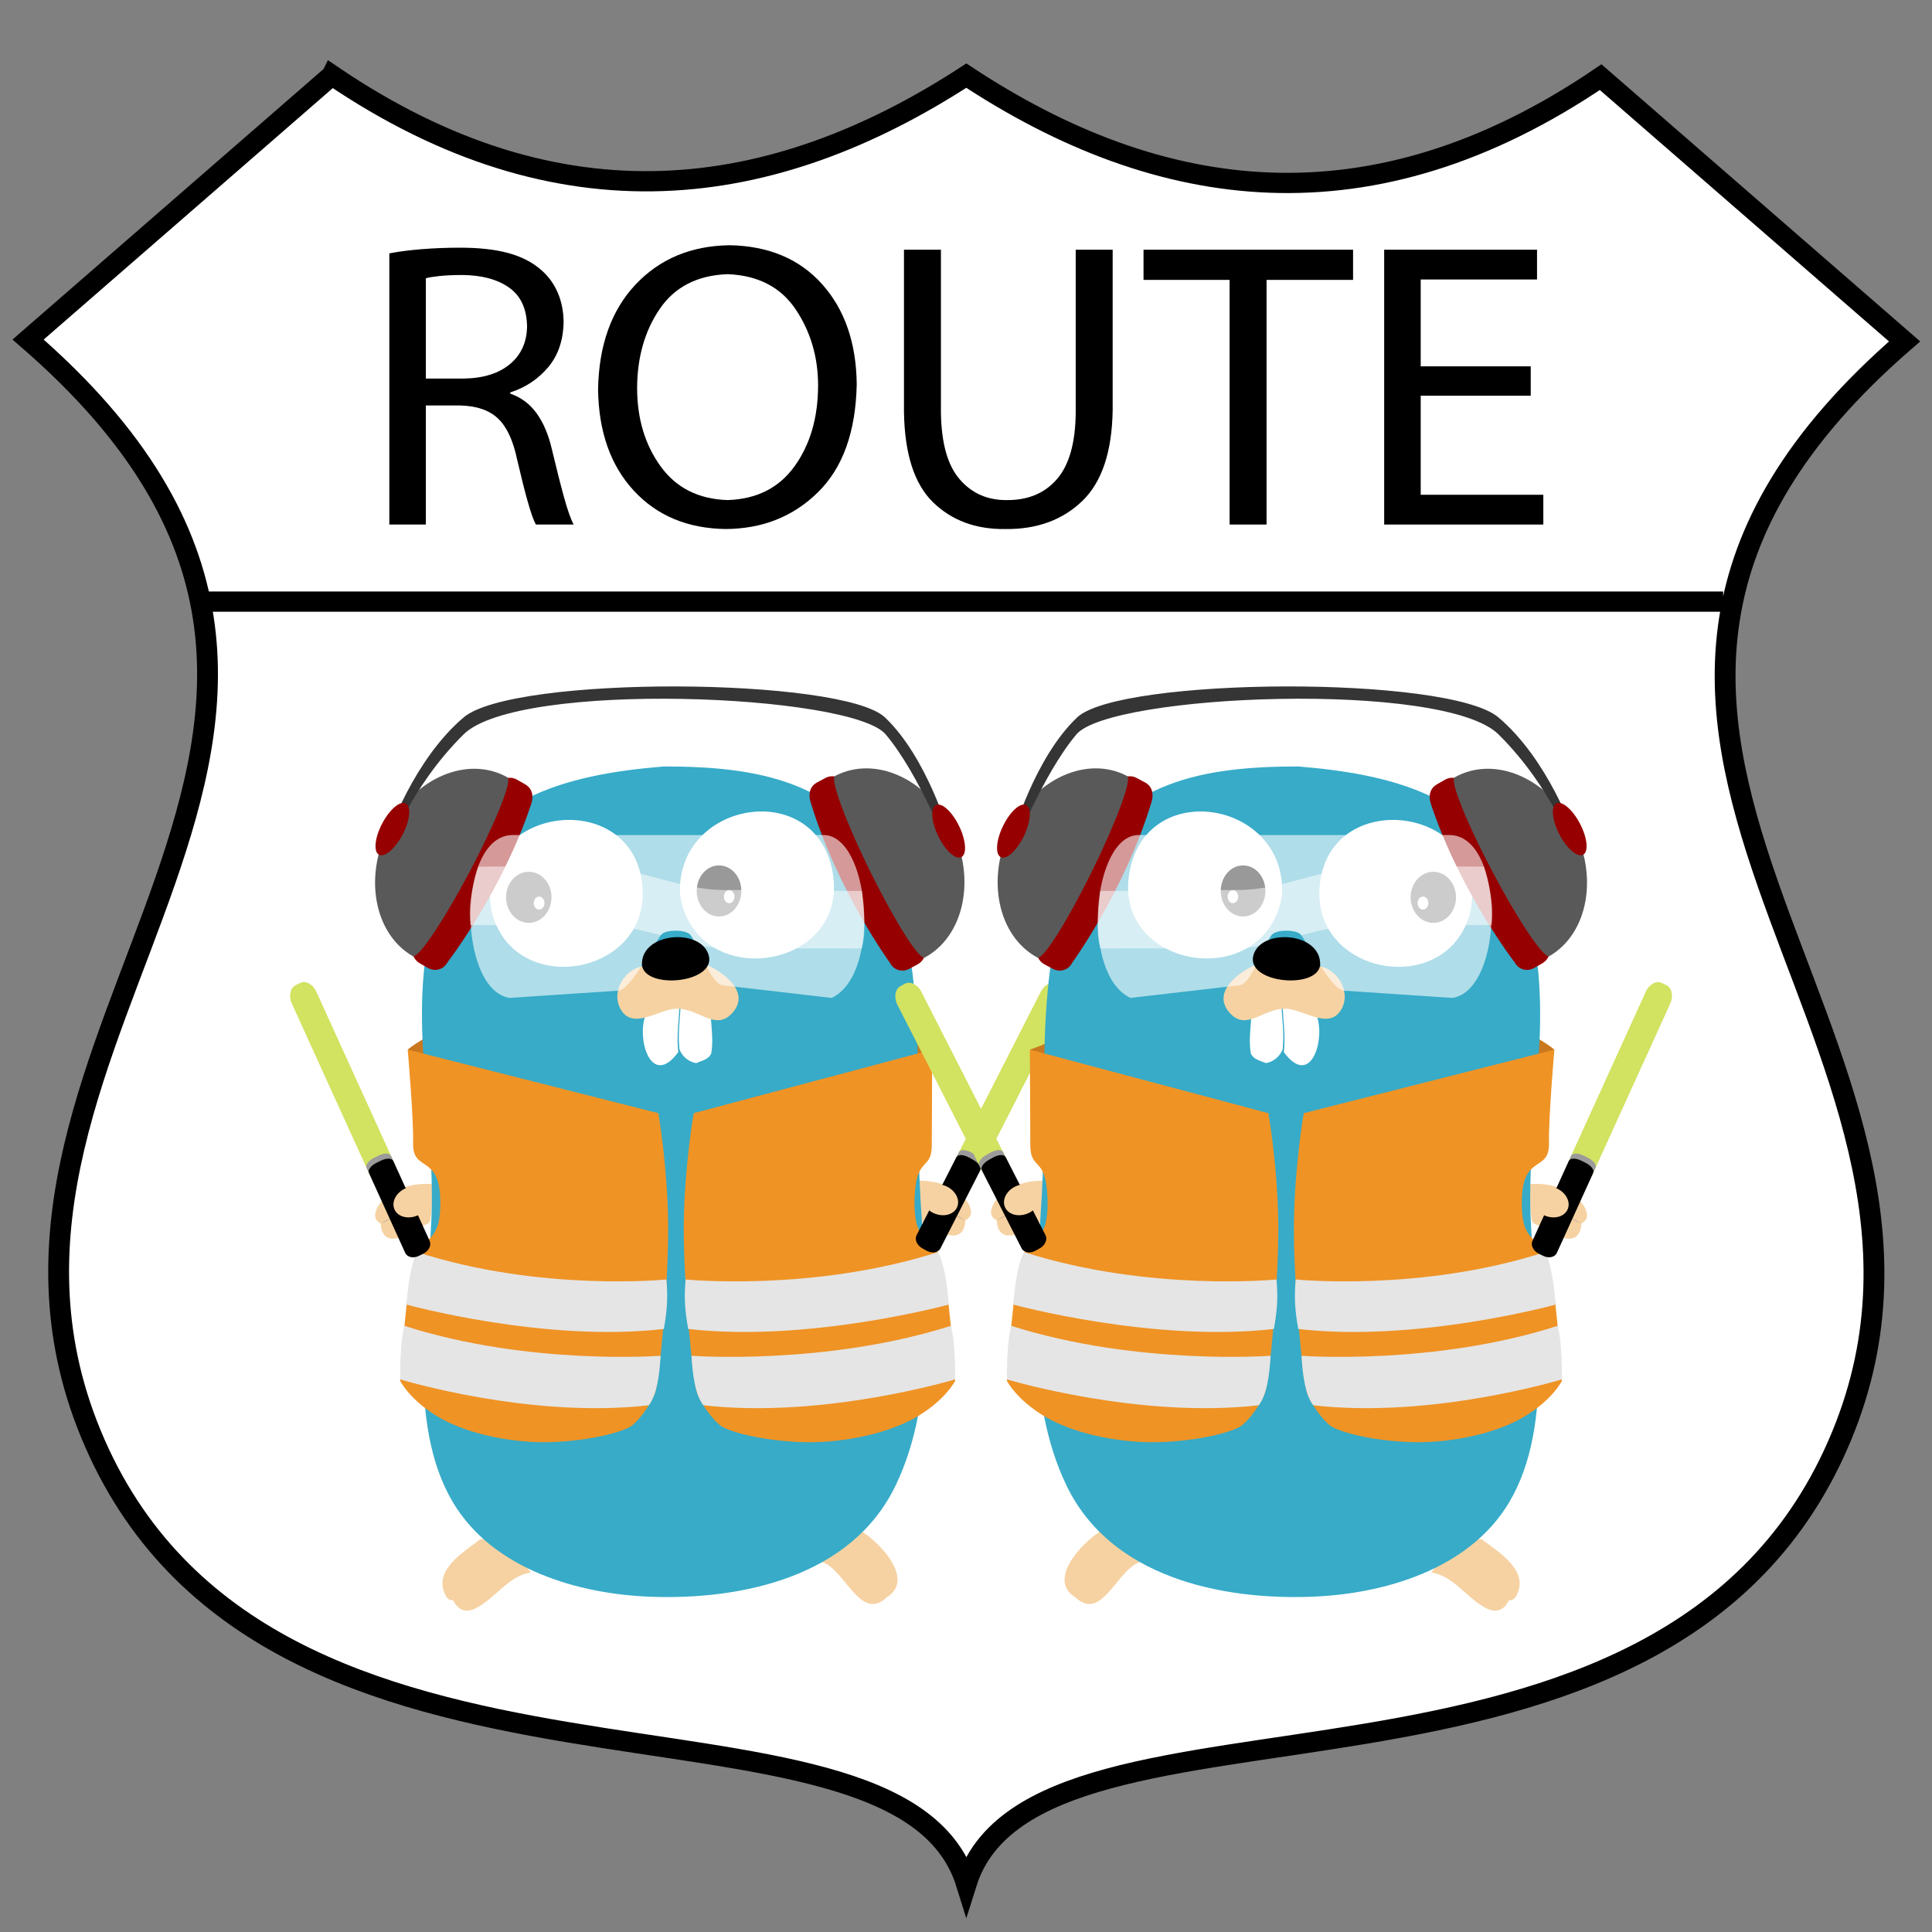 <?xml version="1.0" encoding="UTF-8" standalone="no"?>
<svg
   xmlns:dc="http://purl.org/dc/elements/1.1/"
   xmlns:cc="http://creativecommons.org/ns#"
   xmlns:rdf="http://www.w3.org/1999/02/22-rdf-syntax-ns#"
   xmlns:svg="http://www.w3.org/2000/svg"
   xmlns="http://www.w3.org/2000/svg"
   xmlns:sodipodi="http://sodipodi.sourceforge.net/DTD/sodipodi-0.dtd"
   xmlns:inkscape="http://www.inkscape.org/namespaces/inkscape"
   width="64"
   height="64"
   version="1.1"
   id="svg84"
   sodipodi:docname="icon.svg"
   inkscape:version="0.92.5 (2060ec1f9f, 2020-04-08)">
  <rect width="100%" height="100%" fill="#808080" stroke="none"/>
  <defs
     id="defs88" />
  <sodipodi:namedview
     pagecolor="#ffffff"
     bordercolor="#666666"
     borderopacity="1"
     objecttolerance="10"
     gridtolerance="10"
     guidetolerance="10"
     inkscape:pageopacity="0"
     inkscape:pageshadow="2"
     inkscape:window-width="1920"
     inkscape:window-height="972"
     id="namedview86"
     showgrid="false"
     inkscape:zoom="7.375"
     inkscape:cx="13.986475"
     inkscape:cy="31.096353"
     inkscape:window-x="1920"
     inkscape:window-y="27"
     inkscape:window-maximized="1"
     inkscape:current-layer="svg84" />
  <g
     transform="matrix(0.069,0,0,0.067,0.413,2.066)"
     id="g3012">
    <path
       inkscape:connector-curvature="0"
       id="path3849"
       style="fill:#ffffff;stroke:#000000;stroke-width:10"
       d="m 89.281,266.62 h 732 M 153.381,6.38 7.501,137.04 c 214.58,191.43 -49.202,342.44 30.031,540.78 83.217,208.31 386.76,111.47 420.41,222.59 C 491.59,790.2 795.102,887.031 878.322,678.72 957.555,480.38 693.802,329.4 908.384,137.97 L 762.474,7.31 c -110.01,76.933 -211.59,62.389 -304.53,-0.748 -92.95,62.216 -194.56,76.744 -304.56,-0.188 z" />
    <g
       id="flowRoot3866"
       style="fill:#000000"
       transform="matrix(1.4,0,0,1.4,50.323,-336.14)">
      <path
         inkscape:connector-curvature="0"
         id="path3879"
         d="m 93.288,403.32 h 12.528 v -42.047 h 11.808 c 5.607,0.138 9.909,1.662 12.906,4.572 2.997,2.91 5.175,7.674 6.534,14.292 1.368,6.078 2.592,11.094 3.672,15.048 1.08,3.954 2.016,6.666 2.808,8.136 h 12.96 c -0.996,-1.902 -2.1,-5.118 -3.312,-9.648 -1.212,-4.53 -2.604,-10.194 -4.176,-16.992 -1.134,-5.064 -2.862,-9.264 -5.184,-12.6 -2.322,-3.336 -5.346,-5.664 -9.072,-6.984 v -0.432 c 5.235,-1.743 9.561,-4.701 12.978,-8.874 3.417,-4.173 5.187,-9.471 5.31,-15.894 -0.012,-3.774 -0.672,-7.242 -1.98,-10.404 -1.308,-3.162 -3.192,-5.838 -5.652,-8.028 -2.979,-2.724 -6.741,-4.728 -11.286,-6.012 -4.545,-1.284 -10.143,-1.92 -16.794,-1.908 -4.386,0.003 -8.682,0.177 -12.888,0.522 -4.206,0.345 -7.926,0.843 -11.16,1.494 z m 12.528,-86.975 c 1.02,-0.3 2.58,-0.564 4.68,-0.792 2.1,-0.228 4.668,-0.348 7.704,-0.36 6.726,0.036 12.102,1.512 16.128,4.428 4.026,2.916 6.09,7.488 6.192,13.716 -0.075,5.619 -2.049,10.077 -5.922,13.374 -3.873,3.297 -9.195,4.983 -15.966,5.058 h -12.816 z" />
      <path
         inkscape:connector-curvature="0"
         id="path3881"
         d="m 209.94,304.68 c -13.218,0.198 -23.97,4.842 -32.256,13.932 -8.286,9.09 -12.558,21.438 -12.816,37.044 0.216,14.904 4.284,26.784 12.204,35.64 7.92,8.856 18.396,13.392 31.428,13.608 12.714,-0.042 23.322,-4.386 31.824,-13.032 8.502,-8.646 12.918,-21.342 13.248,-38.088 -0.162,-14.646 -4.122,-26.43 -11.88,-35.352 -7.758,-8.922 -18.342,-13.506 -31.752,-13.752 z m -0.576,10.224 c 10.425,0.438 18.195,4.602 23.31,12.492 5.115,7.89 7.665,16.878 7.65,26.964 -0.054,11.319 -2.754,20.793 -8.1,28.422 -5.346,7.629 -13.014,11.595 -23.004,11.898 -9.921,-0.342 -17.547,-4.302 -22.878,-11.88 -5.331,-7.578 -8.025,-16.722 -8.082,-27.432 -2e-5,-11.01 2.592,-20.418 7.776,-28.224 5.184,-7.806 12.96,-11.886 23.328,-12.24 z" />
      <path
         inkscape:connector-curvature="0"
         id="path3883"
         d="m 269.77,306.27 v 57.167 c 0.21,14.895 3.534,25.569 9.972,32.022 6.438,6.453 14.73,9.603 24.876,9.45 10.728,0.111 19.476,-3.171 26.244,-9.846 6.768,-6.675 10.26,-17.409 10.476,-32.202 V 306.27 h -12.672 v 57.455 c -0.084,10.677 -2.22,18.519 -6.408,23.526 -4.188,5.007 -9.924,7.485 -17.208,7.434 -6.612,0.069 -12,-2.373 -16.164,-7.326 -4.164,-4.953 -6.312,-12.831 -6.444,-23.634 V 306.27 Z" />
      <path
         inkscape:connector-curvature="0"
         id="path3885"
         d="m 381.44,403.32 h 12.672 v -86.399 h 29.664 v -10.656 h -71.855 v 10.656 h 29.52 z" />
      <path
         inkscape:connector-curvature="0"
         id="path3887"
         d="m 484.7,347.45 h -37.728 v -30.672 h 39.887 v -10.512 h -52.415 v 97.055 h 54.575 V 392.809 H 446.972 V 357.817 H 484.7 Z" />
    </g>
  </g>
  <g
     transform="matrix(0.1,0,0,0.104,9.525,22.651)"
     id="g82"
     style="fill-rule:nonzero">
    <path
       d="m 39.804,116.54 c 0,0 21.156,-18.392 83.77,-18.392 57.44,0 73.584,13.013 89.98,18.392 l -85.536,41.74 z"
       id="path2"
       inkscape:connector-curvature="0"
       style="fill:#c9781f" />
    <path
       d="m 30.873,171.897 c 0.388,7.978 8.368,4.287 11.983,1.793 3.43,-2.368 4.435,-0.4 4.736,-5.073 0.197,-3.07 0.552,-6.143 0.377,-9.227 -5.19,-0.47 -10.833,0.764 -15.087,3.85 -2.19,1.6 -6.3,6.665 -2,8.657"
       id="path4"
       inkscape:connector-curvature="0"
       style="fill:#f6d2a2" />
    <path
       d="m 30.873,171.897 c 1.162,-0.43 2.393,-0.738 3.18,-1.787"
       id="path6"
       inkscape:connector-curvature="0"
       style="fill:#c6b198" />
    <path
       d="M 49.317,76.853 C 18.734,68.253 41.475,29.41 66.034,45.391 Z m 135.88,-34.378 c 24.208,-16.98 46.083,21.33 17.95,30.97 z"
       id="path8"
       inkscape:connector-curvature="0"
       style="fill:#37abc8" />
    <path
       d="m 190.405,270.087 c 6.15,3.8 17.388,15.288 8.164,20.86 -8.863,8.104 -13.823,-8.895 -21.602,-11.25 3.35,-4.543 7.596,-8.686 13.438,-9.608 z M 80.552,283.07 c -7.217,1.115 -11.28,7.618 -17.296,10.92 -5.67,3.376 -7.838,-1.08 -8.35,-1.986 -0.9,-0.405 -0.814,0.377 -2.186,-1.002 -5.256,-8.284 5.476,-14.34 11.065,-18.454 7.784,-1.572 12.662,5.167 16.766,10.522 z"
       id="path10"
       inkscape:connector-curvature="0"
       style="fill:#f6d2a2" />
    <path
       d="M 50.594,66.12 C 46.56,64 43.6,61.095 46.067,56.434 c 2.285,-4.314 6.53,-3.846 10.565,-1.715 z m 146.18,-4.05 c 4.035,-2.13 6.995,-5.026 4.527,-9.687 -2.285,-4.315 -6.53,-3.846 -10.565,-1.715 z"
       id="path12"
       inkscape:connector-curvature="0"
       style="fill:#077e91" />
    <path
       d="m 224.547,170.884 c -0.388,7.978 -8.368,4.287 -11.983,1.793 -3.43,-2.368 -4.435,-0.4 -4.736,-5.073 -0.197,-3.07 -0.552,-6.143 -0.377,-9.227 5.19,-0.47 10.833,0.764 15.087,3.85 2.19,1.6 6.3,6.665 2,8.657"
       id="path14"
       inkscape:connector-curvature="0"
       style="fill:#f6d2a2" />
    <path
       d="m 224.547,170.884 c -1.162,-0.43 -2.393,-0.738 -3.18,-1.787"
       id="path16"
       inkscape:connector-curvature="0"
       style="fill:#c6b198" />
    <path
       d="m 124.646,26.337 c 30.618,0 59.32,4.373 74.282,33.75 13.43,32.927 8.654,68.434 10.702,103.233 1.76,29.88 5.66,64.402 -8.222,92.093 -14.602,29.133 -51.09,36.46 -81.154,35.387 -23.613,-0.844 -52.138,-8.537 -65.465,-30.082 -15.635,-25.275 -8.233,-62.86 -7.098,-90.983 1.345,-33.315 -9.036,-66.73 1.923,-99.33 11.37,-33.816 42.03,-41.46 75.03,-44.066"
       id="path18"
       inkscape:connector-curvature="0"
       style="fill:#37abc8" />
    <path
       d="m 130.05,67.384 c 5.497,31.913 57.732,23.475 50.23,-8.7 -6.727,-28.862 -52.056,-20.873 -50.23,8.7 m -62.42,5.16 c 7.125,27.783 51.666,20.67 49.988,-7.2 -2,-33.378 -56.8,-26.937 -49.988,7.2 m 72.56,32.04 c 0.024,4.265 1,8.433 0.158,13.22 -1.06,2.002 -3.14,2.214 -4.935,3.022 a 7.26,7.26 0 0 1 -5.561,-4.332 c -0.637,-5.038 0.237,-9.916 0.398,-14.956 z"
       id="path20"
       inkscape:connector-curvature="0"
       style="fill:#ffffff" />
    <ellipse
       cx="79.916"
       cy="68.015"
       rx="7.521"
       ry="8.136"
       id="ellipse22"
       style="fill:#000000" />
    <ellipse
       cx="83.337"
       cy="69.85"
       rx="1.773"
       ry="2.068"
       id="ellipse24"
       style="fill:#ffffff" />
    <ellipse
       cx="142.935"
       cy="65.988"
       rx="7.396"
       ry="8.136"
       id="ellipse26"
       style="fill:#000000" />
    <ellipse
       cx="146.3"
       cy="67.824"
       rx="1.744"
       ry="2.068"
       id="ellipse28"
       style="fill:#ffffff" />
    <path
       d="m 118.697,105.226 c -3.282,7.943 1.83,23.825 10.734,12.1 -0.637,-5.038 0.237,-9.916 0.398,-14.956 z"
       id="path30"
       inkscape:connector-curvature="0"
       style="fill:#ffffff" />
    <path
       d="m 118.175,89.93 c -6.116,0.52 -11.116,7.783 -7.936,13.53 4.212,7.6 13.612,-0.673 19.466,0.103 6.738,0.138 12.26,7.115 17.67,1.26 6.02,-6.51 -2.592,-12.852 -9.32,-15.687 z"
       id="path32"
       inkscape:connector-curvature="0"
       style="fill:#f6d2a2" />
    <path
       d="m 39.804,116.54 c 0,0 1.936,20.948 1.804,29.978 -0.132,9.03 8.53,3.328 8.98,17.53 0.45,14.202 -5.248,11.507 -8.25,18.458 -3.002,6.951 -5.042,39.5 -5.042,39.5 0,0 3.08,6.082 12.7,11.558 9.62,5.476 25.1,8.552 38.485,7.946 13.385,-0.606 22.963,-3.472 25.356,-5.057 2.393,-1.585 6.362,-6.597 7.856,-10.474 1.494,-3.877 4.613,-35.808 4.396,-54.08 -0.217,-18.272 -3.24,-35.13 -3.24,-35.13 z"
       id="path34"
       inkscape:connector-curvature="0"
       style="fill:#ef9325" />
    <path
       d="m 124.655,205.505 c -39.447,4.398 -85.218,-7.76 -85.218,-7.76 0,0 0.672,-12.33 3.633,-16.67 41.027,12.694 82.417,8.67 82.417,8.67 0.614,5.756 0.18,10.332 -0.83,15.76 z m -4.955,24.302 c -39.447,4.398 -82.394,-8.248 -82.394,-8.248 0,0 -0.138,-11.843 1.43,-17.044 41.027,12.694 84.847,9.53 84.847,9.53 -0.37,6.25 -1.25,12.4 -3.883,15.76 z"
       id="path36"
       inkscape:connector-curvature="0"
       style="fill:#e5e5e5" />
    <path
       d="m 213.553,116.54 -0.133,29.978 c 0.134,9.03 -5.25,3.328 -5.707,17.53 -0.457,14.202 5.314,11.507 8.353,18.458 3.039,6.951 5.105,39.5 5.105,39.5 0,0 -3.12,6.082 -12.86,11.558 -9.74,5.476 -25.406,8.552 -38.97,7.946 -13.564,-0.606 -23.25,-3.472 -25.674,-5.057 -2.424,-1.585 -6.442,-6.597 -7.954,-10.474 -1.512,-3.877 -4.672,-35.808 -4.45,-54.08 0.222,-18.272 3.28,-35.13 3.28,-35.13 z"
       id="path38"
       inkscape:connector-curvature="0"
       style="fill:#ef9325" />
    <path
       d="m 132.715,205.505 c 39.943,4.398 86.3,-7.76 86.3,-7.76 0,0 -0.68,-12.33 -3.678,-16.67 -41.542,12.694 -83.452,8.67 -83.452,8.67 -0.622,5.756 -0.184,10.332 0.842,15.76 z m 5.027,24.302 c 39.943,4.398 83.43,-8.248 83.43,-8.248 0,0 0.14,-11.843 -1.447,-17.044 -41.542,12.694 -85.913,9.53 -85.913,9.53 0.374,6.25 1.265,12.4 3.932,15.76 z"
       id="path40"
       inkscape:connector-curvature="0"
       style="fill:#e5e5e5" />
    <path
       d="m 229.487,154.96 c -1.24,2.34 -3.698,3.468 -5.487,2.52 l -1.434,-0.758 c -1.79,-0.947 -2.235,-3.61 -0.993,-5.95 l 27.952,-52.688 c 1.24,-2.34 3.698,-3.468 5.487,-2.52 l 1.434,0.758 c 1.79,0.947 2.235,3.61 0.993,5.95 z"
       id="path42"
       inkscape:connector-curvature="0"
       style="fill:#d2e261" />
    <path
       d="m 216.286,179.843 c -0.723,1.363 -2.76,1.7 -4.55,0.753 l -1.434,-0.758 c -1.79,-0.947 -2.655,-2.82 -1.93,-4.182 l 13.114,-24.72 c 0.723,-1.363 2.76,-1.7 4.55,-0.753 l 1.434,0.758 c 1.79,0.947 2.655,2.82 1.93,4.182 z"
       id="path44"
       inkscape:connector-curvature="0"
       style="fill:#000000" />
    <path
       d="m 227.946,150.042 -1.434,-0.758 c -1.79,-0.947 -3.62,-0.998 -4.09,-0.115 l -0.838,1.58 c 0.47,-0.884 2.3,-0.832 4.09,0.115 l 1.434,0.758 c 1.79,0.947 2.86,2.43 2.392,3.314 l 0.838,-1.58 c 0.47,-0.883 -0.603,-2.367 -2.392,-3.314 z"
       id="path46"
       inkscape:connector-curvature="0"
       style="fill:#9b9b9b" />
    <ellipse
       transform="rotate(20.414,216.137,164.336)"
       cx="216.137"
       cy="164.336"
       rx="6.153"
       ry="4.754"
       id="ellipse48"
       style="fill:#f6d2a2" />
    <path
       d="m 26.943,155.81 c 1.132,2.394 3.535,3.634 5.366,2.77 l 1.467,-0.692 c 1.83,-0.864 2.398,-3.505 1.266,-5.898 L 9.538,98.078 C 8.406,95.684 6.003,94.444 4.172,95.308 L 2.706,96 c -1.83,0.864 -2.398,3.505 -1.266,5.898 z"
       id="path50"
       inkscape:connector-curvature="0"
       style="fill:#d2e261" />
    <path
       d="m 38.988,181.272 c 0.66,1.394 2.68,1.824 4.5,0.96 l 1.467,-0.692 c 1.83,-0.864 2.78,-2.695 2.12,-4.09 L 35.12,152.158 c -0.66,-1.394 -2.68,-1.824 -4.5,-0.96 l -1.467,0.692 c -1.83,0.864 -2.78,2.695 -2.12,4.09 z"
       id="path52"
       inkscape:connector-curvature="0"
       style="fill:#000000" />
    <path
       d="m 28.708,150.968 1.467,-0.692 c 1.83,-0.864 3.662,-0.832 4.1,0.072 l 0.765,1.617 c -0.428,-0.904 -2.26,-0.936 -4.1,-0.073 l -1.467,0.692 c -1.83,0.864 -2.97,2.297 -2.542,3.2 l -0.765,-1.617 c -0.427,-0.903 0.71,-2.337 2.542,-3.2 z"
       id="path54"
       inkscape:connector-curvature="0"
       style="fill:#9b9b9b" />
    <ellipse
       transform="rotate(159.586,41.089,165.024)"
       cx="41.089"
       cy="165.024"
       rx="6.153"
       ry="4.754"
       id="ellipse56"
       style="fill:#f6d2a2" />
    <path
       d="m 52.905,88.827 c -1.216,2.208 -4.084,2.964 -6.407,1.688 l -2.672,-1.467 c -2.323,-1.276 -3.22,-4.1 -2.004,-6.308 L 69.626,32.244 c 1.216,-2.208 4.084,-2.964 6.407,-1.688 l 2.672,1.467 c 2.323,1.276 2.922,3.662 2.004,6.308 -9.74,28.064 -27.804,50.496 -27.804,50.496 z"
       id="path58"
       inkscape:connector-curvature="0"
       style="fill:#960000" />
    <path
       d="m 60.26,59.985 c 8.455,-15.356 14,-28.563 12.687,-30.06 l 0.03,-0.056 c -0.036,-0.02 -0.075,-0.033 -0.11,-0.053 L 72.853,29.809 C 59.86,22.779 42.38,29.741 33.745,45.425 25.11,61.109 28.585,79.579 41.491,86.769 l -0.004,0.008 c 0.054,0.02 0.085,0.047 0.12,0.066 l 0.03,-0.056 c 1.975,0.314 10.166,-11.446 18.62,-26.8 z"
       id="path60"
       inkscape:connector-curvature="0"
       style="fill:#595959" />
    <path
       d="m 199.593,88.933 c 1.15,2.242 3.997,3.08 6.356,1.872 l 2.713,-1.4 c 2.36,-1.208 3.337,-4.005 2.186,-6.247 L 184.515,31.882 c -1.15,-2.242 -3.997,-3.08 -6.356,-1.872 l -2.713,1.4 c -2.36,1.208 -3.027,3.577 -2.186,6.247 8.925,28.333 26.333,51.276 26.333,51.276 z"
       id="path62"
       inkscape:connector-curvature="0"
       style="fill:#960000" />
    <path
       d="M 193.074,59.9 C 185.066,44.307 179.894,30.945 181.261,29.486 l -0.03,-0.057 c 0.037,-0.02 0.076,-0.03 0.112,-0.05 l 0.015,-0.006 c 13.2,-6.653 30.462,0.8 38.64,16.737 8.178,15.937 4.17,34.288 -8.937,41.104 l 0.004,0.008 c -0.054,0.02 -0.086,0.044 -0.123,0.063 l -0.03,-0.057 c -1.983,0.256 -9.832,-11.734 -17.84,-27.327 z"
       id="path64"
       inkscape:connector-curvature="0"
       style="fill:#595959" />
    <path
       d="m 219.147,53.314 c 0,0 -9.73,-24.334 -21.012,-37.2 -11.282,-12.866 -121.675,-17.253 -139.803,0 -18.128,17.253 -24.963,37.2 -24.963,37.2 v -5.4 c 0,0 8.385,-23.69 24.963,-37.2 16.578,-13.51 125.518,-12.8 139.572,0 14.054,12.8 21.243,37.2 21.243,37.2 z"
       id="path66"
       inkscape:connector-curvature="0"
       style="fill:#353535" />
    <g
       id="g72"
       style="fill:#960000">
      <ellipse
         transform="rotate(152.851,205.649,49.71)"
         cx="192.49"
         cy="46.096"
         rx="3.81"
         ry="9.294"
         id="ellipse68" />
      <ellipse
         transform="rotate(28.803,19.859,97.507)"
         cx="8.209"
         cy="45.461"
         rx="3.81"
         ry="9.294"
         id="ellipse70" />
    </g>
    <g
       id="g78"
       style="fill:#ffffff">
      <path
         d="M 177.55,48.18 H 74.586 c -18.487,0 -18.423,49.06 -1.066,51.887 l 35.89,-2.305 c 4.34,0 13.004,-16.784 14.63,-18.103 1.626,-1.319 6.98,-1.48 9.087,0 2.107,1.48 6.903,16.411 11.243,16.411 l 35.89,3.996 c 16.765,-7.704 12.538,-51.887 -2.7,-51.887 z"
         id="path74"
         inkscape:connector-curvature="0"
         style="opacity:0.6" />
      <path
         d="m 101.924,58.324 c -11.34,-0.253 -29.084,-0.15 -38.777,-0.07 -1.625,5.32 -3.437,12.058 -2.538,18.6 l 41.547,0.043 c 8.194,0 15.083,1.544 21.5,3.217 0.158,-0.2 0.29,-0.35 0.394,-0.434 1.626,-1.32 6.98,-1.48 9.087,0 0.545,0.383 1.274,1.674 2.124,3.367 3.27,0.69 6.548,1.165 9.952,1.207 l 44.992,0.04 c 1.78,-5.944 0.468,-12.316 0.07,-18.304 -13.654,0 -35.354,-0.308 -45.758,-0.308 -14.66,-0.001 -27.458,-7.02 -42.582,-7.357 z"
         id="path76"
         inkscape:connector-curvature="0"
         style="opacity:0.5" />
    </g>
    <path
       d="m 117.405,89.612 c -0.453,-10.582 19.75,-11.905 22.136,-3.047 2.38,8.837 -21.14,10.9 -22.136,3.047 -0.794,-6.262 0,0 0,0 z"
       id="path80"
       inkscape:connector-curvature="0"
       style="fill:#000000" />
  </g>
  <g
     transform="matrix(-0.1,0,0,0.104,55.472,22.651)"
     id="g82-3"
     style="fill-rule:nonzero">
    <path
       d="m 39.804,116.54 c 0,0 21.156,-18.392 83.77,-18.392 57.44,0 73.584,13.013 89.98,18.392 l -85.536,41.74 z"
       id="path2-6"
       inkscape:connector-curvature="0"
       style="fill:#c9781f" />
    <path
       d="m 30.873,171.897 c 0.388,7.978 8.368,4.287 11.983,1.793 3.43,-2.368 4.435,-0.4 4.736,-5.073 0.197,-3.07 0.552,-6.143 0.377,-9.227 -5.19,-0.47 -10.833,0.764 -15.087,3.85 -2.19,1.6 -6.3,6.665 -2,8.657"
       id="path4-7"
       inkscape:connector-curvature="0"
       style="fill:#f6d2a2" />
    <path
       d="m 30.873,171.897 c 1.162,-0.43 2.393,-0.738 3.18,-1.787"
       id="path6-5"
       inkscape:connector-curvature="0"
       style="fill:#c6b198" />
    <path
       d="M 49.317,76.853 C 18.734,68.253 41.475,29.41 66.034,45.391 Z m 135.88,-34.378 c 24.208,-16.98 46.083,21.33 17.95,30.97 z"
       id="path8-3"
       inkscape:connector-curvature="0"
       style="fill:#37abc8" />
    <path
       d="m 190.405,270.087 c 6.15,3.8 17.388,15.288 8.164,20.86 -8.863,8.104 -13.823,-8.895 -21.602,-11.25 3.35,-4.543 7.596,-8.686 13.438,-9.608 z M 80.552,283.07 c -7.217,1.115 -11.28,7.618 -17.296,10.92 -5.67,3.376 -7.838,-1.08 -8.35,-1.986 -0.9,-0.405 -0.814,0.377 -2.186,-1.002 -5.256,-8.284 5.476,-14.34 11.065,-18.454 7.784,-1.572 12.662,5.167 16.766,10.522 z"
       id="path10-5"
       inkscape:connector-curvature="0"
       style="fill:#f6d2a2" />
    <path
       d="M 50.594,66.12 C 46.56,64 43.6,61.095 46.067,56.434 c 2.285,-4.314 6.53,-3.846 10.565,-1.715 z m 146.18,-4.05 c 4.035,-2.13 6.995,-5.026 4.527,-9.687 -2.285,-4.315 -6.53,-3.846 -10.565,-1.715 z"
       id="path12-6"
       inkscape:connector-curvature="0"
       style="fill:#077e91" />
    <path
       d="m 224.547,170.884 c -0.388,7.978 -8.368,4.287 -11.983,1.793 -3.43,-2.368 -4.435,-0.4 -4.736,-5.073 -0.197,-3.07 -0.552,-6.143 -0.377,-9.227 5.19,-0.47 10.833,0.764 15.087,3.85 2.19,1.6 6.3,6.665 2,8.657"
       id="path14-2"
       inkscape:connector-curvature="0"
       style="fill:#f6d2a2" />
    <path
       d="m 224.547,170.884 c -1.162,-0.43 -2.393,-0.738 -3.18,-1.787"
       id="path16-9"
       inkscape:connector-curvature="0"
       style="fill:#c6b198" />
    <path
       d="m 124.646,26.337 c 30.618,0 59.32,4.373 74.282,33.75 13.43,32.927 8.654,68.434 10.702,103.233 1.76,29.88 5.66,64.402 -8.222,92.093 -14.602,29.133 -51.09,36.46 -81.154,35.387 -23.613,-0.844 -52.138,-8.537 -65.465,-30.082 -15.635,-25.275 -8.233,-62.86 -7.098,-90.983 1.345,-33.315 -9.036,-66.73 1.923,-99.33 11.37,-33.816 42.03,-41.46 75.03,-44.066"
       id="path18-1"
       inkscape:connector-curvature="0"
       style="fill:#37abc8" />
    <path
       d="m 130.05,67.384 c 5.497,31.913 57.732,23.475 50.23,-8.7 -6.727,-28.862 -52.056,-20.873 -50.23,8.7 m -62.42,5.16 c 7.125,27.783 51.666,20.67 49.988,-7.2 -2,-33.378 -56.8,-26.937 -49.988,7.2 m 72.56,32.04 c 0.024,4.265 1,8.433 0.158,13.22 -1.06,2.002 -3.14,2.214 -4.935,3.022 a 7.26,7.26 0 0 1 -5.561,-4.332 c -0.637,-5.038 0.237,-9.916 0.398,-14.956 z"
       id="path20-2"
       inkscape:connector-curvature="0"
       style="fill:#ffffff" />
    <ellipse
       cx="79.916"
       cy="68.015"
       rx="7.521"
       ry="8.136"
       id="ellipse22-7"
       style="fill:#000000" />
    <ellipse
       cx="83.337"
       cy="69.85"
       rx="1.773"
       ry="2.068"
       id="ellipse24-0"
       style="fill:#ffffff" />
    <ellipse
       cx="142.935"
       cy="65.988"
       rx="7.396"
       ry="8.136"
       id="ellipse26-9"
       style="fill:#000000" />
    <ellipse
       cx="146.3"
       cy="67.824"
       rx="1.744"
       ry="2.068"
       id="ellipse28-3"
       style="fill:#ffffff" />
    <path
       d="m 118.697,105.226 c -3.282,7.943 1.83,23.825 10.734,12.1 -0.637,-5.038 0.237,-9.916 0.398,-14.956 z"
       id="path30-6"
       inkscape:connector-curvature="0"
       style="fill:#ffffff" />
    <path
       d="m 118.175,89.93 c -6.116,0.52 -11.116,7.783 -7.936,13.53 4.212,7.6 13.612,-0.673 19.466,0.103 6.738,0.138 12.26,7.115 17.67,1.26 6.02,-6.51 -2.592,-12.852 -9.32,-15.687 z"
       id="path32-0"
       inkscape:connector-curvature="0"
       style="fill:#f6d2a2" />
    <path
       d="m 39.804,116.54 c 0,0 1.936,20.948 1.804,29.978 -0.132,9.03 8.53,3.328 8.98,17.53 0.45,14.202 -5.248,11.507 -8.25,18.458 -3.002,6.951 -5.042,39.5 -5.042,39.5 0,0 3.08,6.082 12.7,11.558 9.62,5.476 25.1,8.552 38.485,7.946 13.385,-0.606 22.963,-3.472 25.356,-5.057 2.393,-1.585 6.362,-6.597 7.856,-10.474 1.494,-3.877 4.613,-35.808 4.396,-54.08 -0.217,-18.272 -3.24,-35.13 -3.24,-35.13 z"
       id="path34-6"
       inkscape:connector-curvature="0"
       style="fill:#ef9325" />
    <path
       d="m 124.655,205.505 c -39.447,4.398 -85.218,-7.76 -85.218,-7.76 0,0 0.672,-12.33 3.633,-16.67 41.027,12.694 82.417,8.67 82.417,8.67 0.614,5.756 0.18,10.332 -0.83,15.76 z m -4.955,24.302 c -39.447,4.398 -82.394,-8.248 -82.394,-8.248 0,0 -0.138,-11.843 1.43,-17.044 41.027,12.694 84.847,9.53 84.847,9.53 -0.37,6.25 -1.25,12.4 -3.883,15.76 z"
       id="path36-2"
       inkscape:connector-curvature="0"
       style="fill:#e5e5e5" />
    <path
       d="m 213.553,116.54 -0.133,29.978 c 0.134,9.03 -5.25,3.328 -5.707,17.53 -0.457,14.202 5.314,11.507 8.353,18.458 3.039,6.951 5.105,39.5 5.105,39.5 0,0 -3.12,6.082 -12.86,11.558 -9.74,5.476 -25.406,8.552 -38.97,7.946 -13.564,-0.606 -23.25,-3.472 -25.674,-5.057 -2.424,-1.585 -6.442,-6.597 -7.954,-10.474 -1.512,-3.877 -4.672,-35.808 -4.45,-54.08 0.222,-18.272 3.28,-35.13 3.28,-35.13 z"
       id="path38-6"
       inkscape:connector-curvature="0"
       style="fill:#ef9325" />
    <path
       d="m 132.715,205.505 c 39.943,4.398 86.3,-7.76 86.3,-7.76 0,0 -0.68,-12.33 -3.678,-16.67 -41.542,12.694 -83.452,8.67 -83.452,8.67 -0.622,5.756 -0.184,10.332 0.842,15.76 z m 5.027,24.302 c 39.943,4.398 83.43,-8.248 83.43,-8.248 0,0 0.14,-11.843 -1.447,-17.044 -41.542,12.694 -85.913,9.53 -85.913,9.53 0.374,6.25 1.265,12.4 3.932,15.76 z"
       id="path40-1"
       inkscape:connector-curvature="0"
       style="fill:#e5e5e5" />
    <path
       d="m 229.487,154.96 c -1.24,2.34 -3.698,3.468 -5.487,2.52 l -1.434,-0.758 c -1.79,-0.947 -2.235,-3.61 -0.993,-5.95 l 27.952,-52.688 c 1.24,-2.34 3.698,-3.468 5.487,-2.52 l 1.434,0.758 c 1.79,0.947 2.235,3.61 0.993,5.95 z"
       id="path42-8"
       inkscape:connector-curvature="0"
       style="fill:#d2e261" />
    <path
       d="m 216.286,179.843 c -0.723,1.363 -2.76,1.7 -4.55,0.753 l -1.434,-0.758 c -1.79,-0.947 -2.655,-2.82 -1.93,-4.182 l 13.114,-24.72 c 0.723,-1.363 2.76,-1.7 4.55,-0.753 l 1.434,0.758 c 1.79,0.947 2.655,2.82 1.93,4.182 z"
       id="path44-7"
       inkscape:connector-curvature="0"
       style="fill:#000000" />
    <path
       d="m 227.946,150.042 -1.434,-0.758 c -1.79,-0.947 -3.62,-0.998 -4.09,-0.115 l -0.838,1.58 c 0.47,-0.884 2.3,-0.832 4.09,0.115 l 1.434,0.758 c 1.79,0.947 2.86,2.43 2.392,3.314 l 0.838,-1.58 c 0.47,-0.883 -0.603,-2.367 -2.392,-3.314 z"
       id="path46-9"
       inkscape:connector-curvature="0"
       style="fill:#9b9b9b" />
    <ellipse
       transform="rotate(20.414,216.137,164.336)"
       cx="216.137"
       cy="164.336"
       rx="6.153"
       ry="4.754"
       id="ellipse48-2"
       style="fill:#f6d2a2" />
    <path
       d="m 26.943,155.81 c 1.132,2.394 3.535,3.634 5.366,2.77 l 1.467,-0.692 c 1.83,-0.864 2.398,-3.505 1.266,-5.898 L 9.538,98.078 C 8.406,95.684 6.003,94.444 4.172,95.308 L 2.706,96 c -1.83,0.864 -2.398,3.505 -1.266,5.898 z"
       id="path50-0"
       inkscape:connector-curvature="0"
       style="fill:#d2e261" />
    <path
       d="m 38.988,181.272 c 0.66,1.394 2.68,1.824 4.5,0.96 l 1.467,-0.692 c 1.83,-0.864 2.78,-2.695 2.12,-4.09 L 35.12,152.158 c -0.66,-1.394 -2.68,-1.824 -4.5,-0.96 l -1.467,0.692 c -1.83,0.864 -2.78,2.695 -2.12,4.09 z"
       id="path52-2"
       inkscape:connector-curvature="0"
       style="fill:#000000" />
    <path
       d="m 28.708,150.968 1.467,-0.692 c 1.83,-0.864 3.662,-0.832 4.1,0.072 l 0.765,1.617 c -0.428,-0.904 -2.26,-0.936 -4.1,-0.073 l -1.467,0.692 c -1.83,0.864 -2.97,2.297 -2.542,3.2 l -0.765,-1.617 c -0.427,-0.903 0.71,-2.337 2.542,-3.2 z"
       id="path54-3"
       inkscape:connector-curvature="0"
       style="fill:#9b9b9b" />
    <ellipse
       transform="rotate(159.586,41.089,165.024)"
       cx="41.089"
       cy="165.024"
       rx="6.153"
       ry="4.754"
       id="ellipse56-7"
       style="fill:#f6d2a2" />
    <path
       d="m 52.905,88.827 c -1.216,2.208 -4.084,2.964 -6.407,1.688 l -2.672,-1.467 c -2.323,-1.276 -3.22,-4.1 -2.004,-6.308 L 69.626,32.244 c 1.216,-2.208 4.084,-2.964 6.407,-1.688 l 2.672,1.467 c 2.323,1.276 2.922,3.662 2.004,6.308 -9.74,28.064 -27.804,50.496 -27.804,50.496 z"
       id="path58-5"
       inkscape:connector-curvature="0"
       style="fill:#960000" />
    <path
       d="m 60.26,59.985 c 8.455,-15.356 14,-28.563 12.687,-30.06 l 0.03,-0.056 c -0.036,-0.02 -0.075,-0.033 -0.11,-0.053 L 72.853,29.809 C 59.86,22.779 42.38,29.741 33.745,45.425 25.11,61.109 28.585,79.579 41.491,86.769 l -0.004,0.008 c 0.054,0.02 0.085,0.047 0.12,0.066 l 0.03,-0.056 c 1.975,0.314 10.166,-11.446 18.62,-26.8 z"
       id="path60-9"
       inkscape:connector-curvature="0"
       style="fill:#595959" />
    <path
       d="m 199.593,88.933 c 1.15,2.242 3.997,3.08 6.356,1.872 l 2.713,-1.4 c 2.36,-1.208 3.337,-4.005 2.186,-6.247 L 184.515,31.882 c -1.15,-2.242 -3.997,-3.08 -6.356,-1.872 l -2.713,1.4 c -2.36,1.208 -3.027,3.577 -2.186,6.247 8.925,28.333 26.333,51.276 26.333,51.276 z"
       id="path62-2"
       inkscape:connector-curvature="0"
       style="fill:#960000" />
    <path
       d="M 193.074,59.9 C 185.066,44.307 179.894,30.945 181.261,29.486 l -0.03,-0.057 c 0.037,-0.02 0.076,-0.03 0.112,-0.05 l 0.015,-0.006 c 13.2,-6.653 30.462,0.8 38.64,16.737 8.178,15.937 4.17,34.288 -8.937,41.104 l 0.004,0.008 c -0.054,0.02 -0.086,0.044 -0.123,0.063 l -0.03,-0.057 c -1.983,0.256 -9.832,-11.734 -17.84,-27.327 z"
       id="path64-2"
       inkscape:connector-curvature="0"
       style="fill:#595959" />
    <path
       d="m 219.147,53.314 c 0,0 -9.73,-24.334 -21.012,-37.2 -11.282,-12.866 -121.675,-17.253 -139.803,0 -18.128,17.253 -24.963,37.2 -24.963,37.2 v -5.4 c 0,0 8.385,-23.69 24.963,-37.2 16.578,-13.51 125.518,-12.8 139.572,0 14.054,12.8 21.243,37.2 21.243,37.2 z"
       id="path66-8"
       inkscape:connector-curvature="0"
       style="fill:#353535" />
    <g
       id="g72-9"
       style="fill:#960000">
      <ellipse
         transform="rotate(152.851,205.649,49.71)"
         cx="192.49"
         cy="46.096"
         rx="3.81"
         ry="9.294"
         id="ellipse68-7" />
      <ellipse
         transform="rotate(28.803,19.859,97.507)"
         cx="8.209"
         cy="45.461"
         rx="3.81"
         ry="9.294"
         id="ellipse70-3" />
    </g>
    <g
       id="g78-6"
       style="fill:#ffffff">
      <path
         d="M 177.55,48.18 H 74.586 c -18.487,0 -18.423,49.06 -1.066,51.887 l 35.89,-2.305 c 4.34,0 13.004,-16.784 14.63,-18.103 1.626,-1.319 6.98,-1.48 9.087,0 2.107,1.48 6.903,16.411 11.243,16.411 l 35.89,3.996 c 16.765,-7.704 12.538,-51.887 -2.7,-51.887 z"
         id="path74-1"
         inkscape:connector-curvature="0"
         style="opacity:0.6" />
      <path
         d="m 101.924,58.324 c -11.34,-0.253 -29.084,-0.15 -38.777,-0.07 -1.625,5.32 -3.437,12.058 -2.538,18.6 l 41.547,0.043 c 8.194,0 15.083,1.544 21.5,3.217 0.158,-0.2 0.29,-0.35 0.394,-0.434 1.626,-1.32 6.98,-1.48 9.087,0 0.545,0.383 1.274,1.674 2.124,3.367 3.27,0.69 6.548,1.165 9.952,1.207 l 44.992,0.04 c 1.78,-5.944 0.468,-12.316 0.07,-18.304 -13.654,0 -35.354,-0.308 -45.758,-0.308 -14.66,-0.001 -27.458,-7.02 -42.582,-7.357 z"
         id="path76-2"
         inkscape:connector-curvature="0"
         style="opacity:0.5" />
    </g>
    <path
       d="m 117.405,89.612 c -0.453,-10.582 19.75,-11.905 22.136,-3.047 2.38,8.837 -21.14,10.9 -22.136,3.047 -0.794,-6.262 0,0 0,0 z"
       id="path80-9"
       inkscape:connector-curvature="0"
       style="fill:#000000" />
  </g>
</svg>
